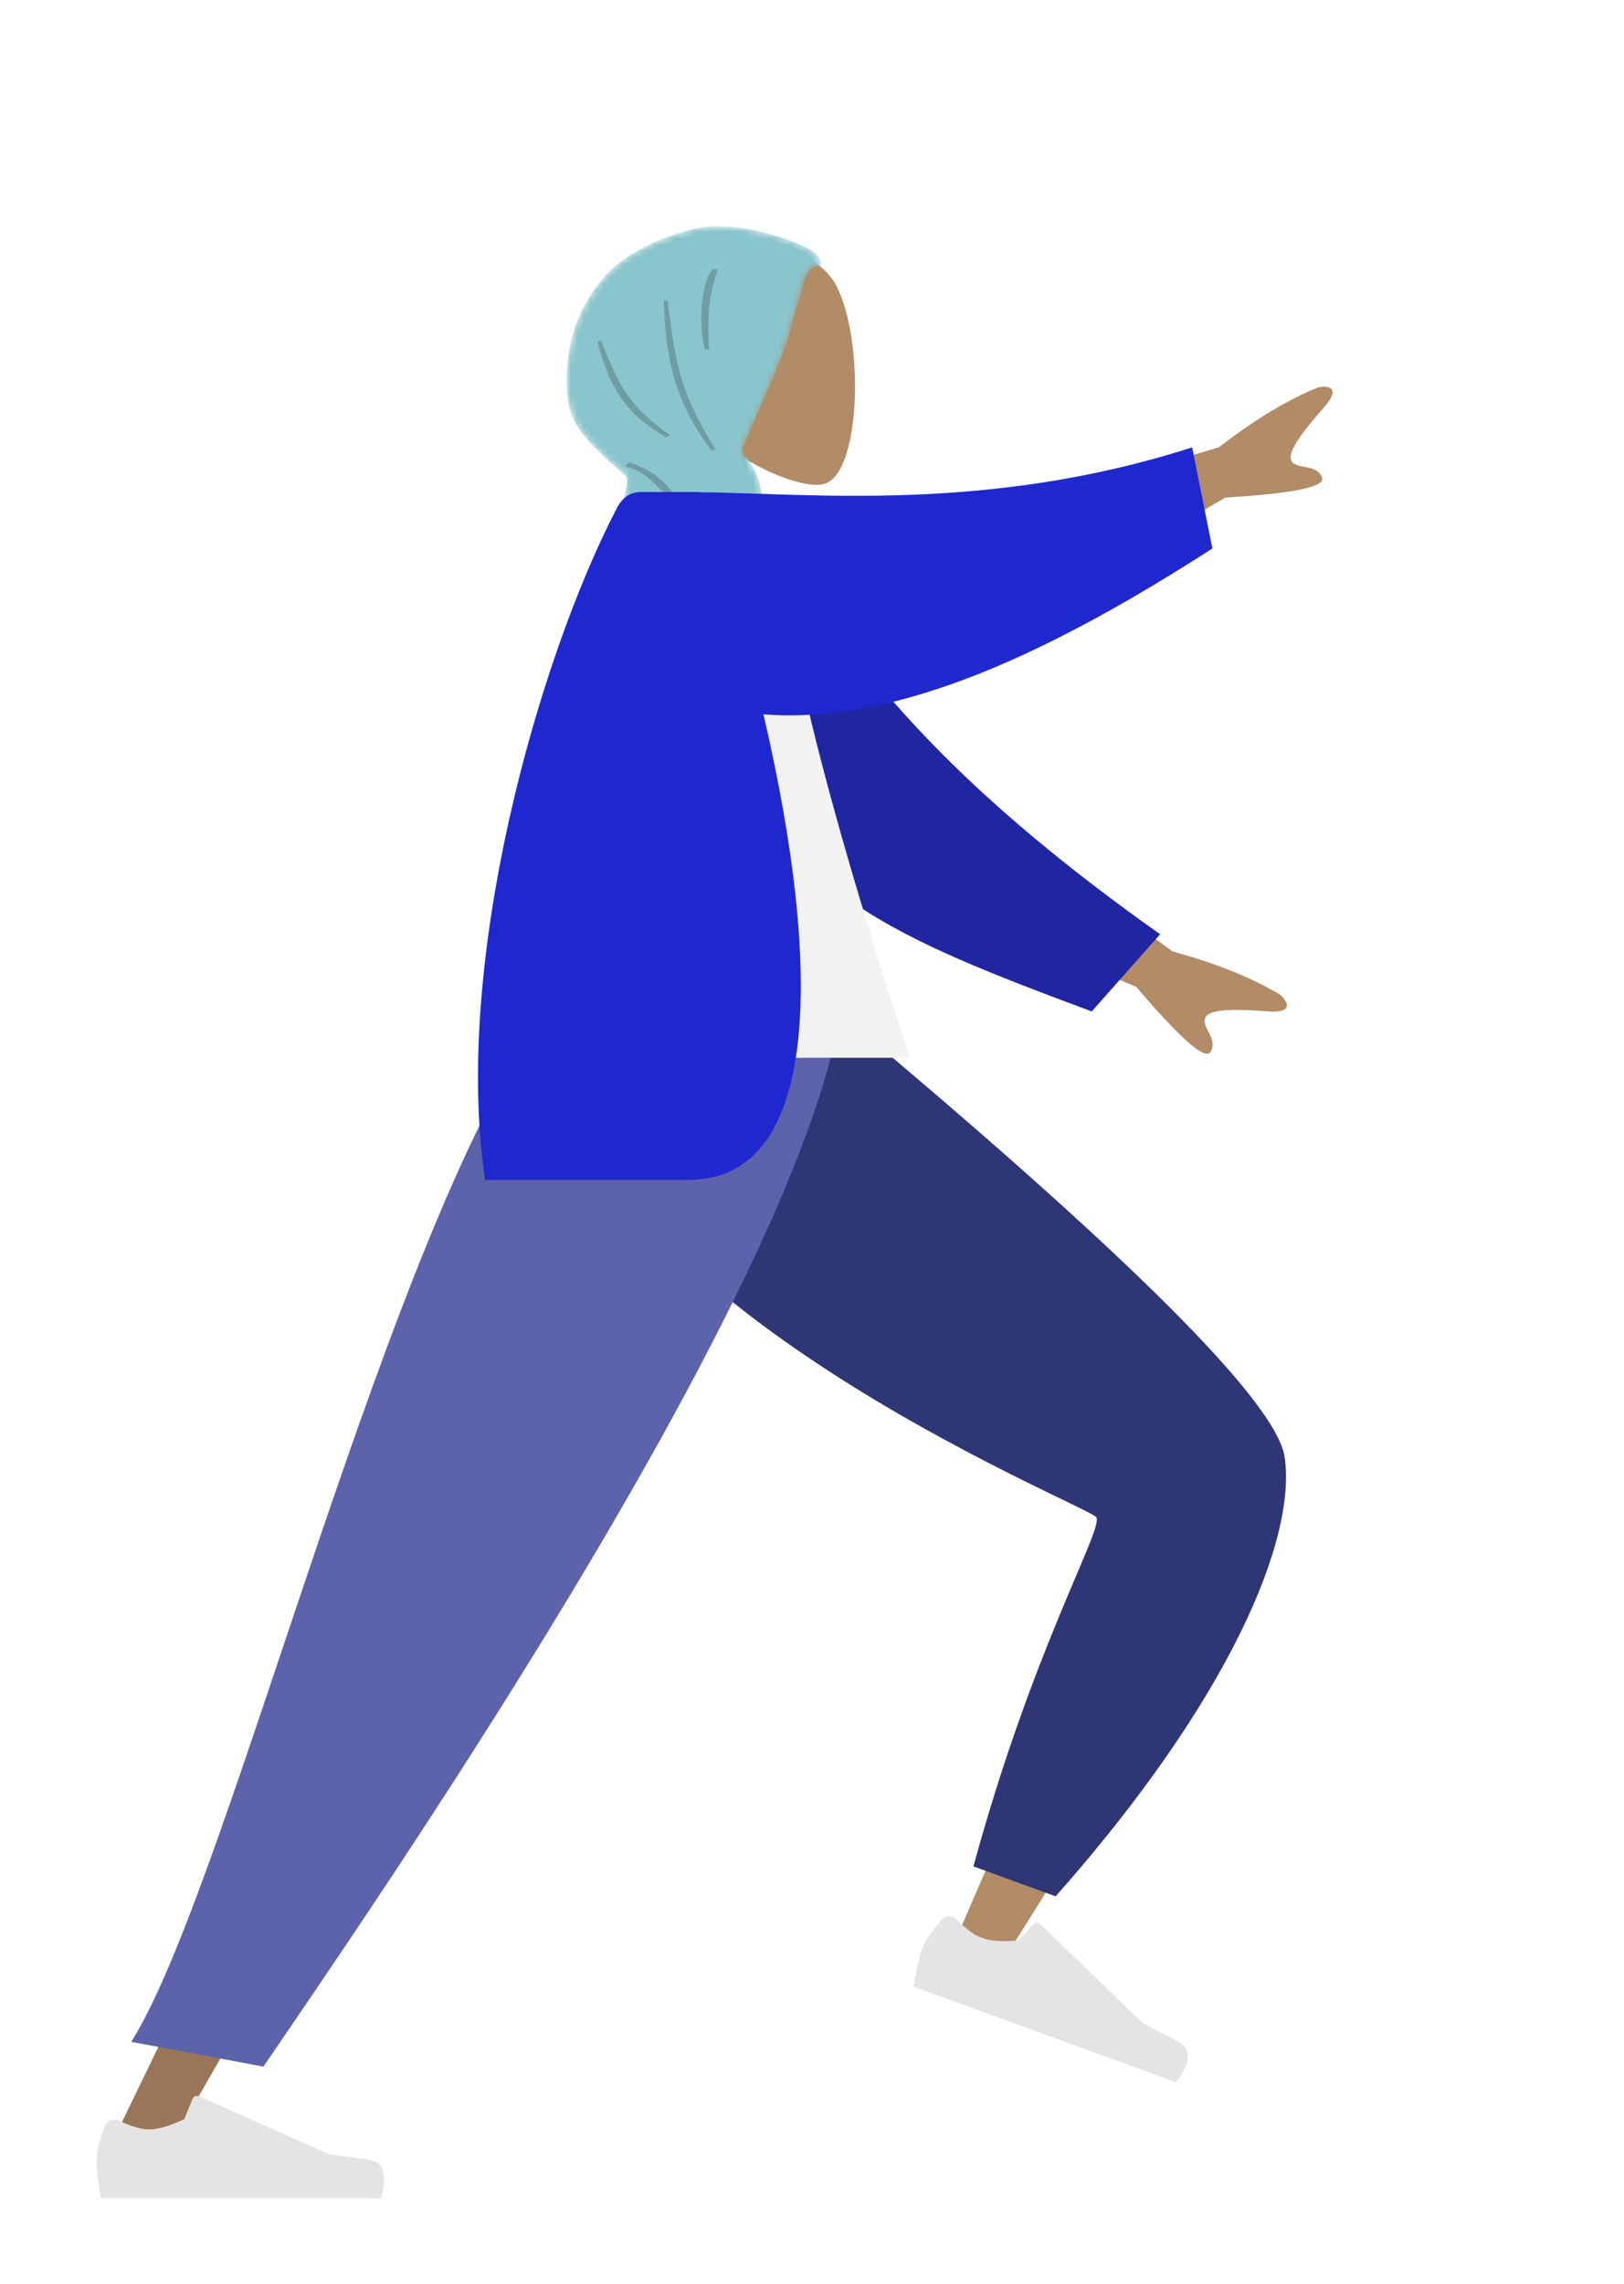 <svg width="249" height="350" viewBox="0 0 249 350" fill="none" xmlns="http://www.w3.org/2000/svg">
<path fill-rule="evenodd" clip-rule="evenodd" d="M105.438 62.927C101.934 58.814 99.562 53.773 99.959 48.125C101.101 31.851 123.754 35.431 128.161 43.645C132.568 51.858 132.044 72.693 126.349 74.161C124.078 74.746 119.239 73.312 114.315 70.344L117.406 92.211H99.155L105.438 62.927Z" fill="#B28B67"/>
<mask id="mask0" mask-type="alpha" maskUnits="userSpaceOnUse" x="86" y="34" width="44" height="81">
<path d="M125.744 40.838C126.151 40.974 125.744 39.225 124.772 38.586C121.791 36.624 112.915 33.721 106.846 34.981C102.78 35.825 97.71 37.943 94.462 40.644C91.535 43.078 88.871 47.37 87.835 51.141C86.746 55.1 86.335 60.609 87.835 64.064C89.621 68.178 95.946 72.611 96.113 73.2C96.304 73.872 95.557 76.497 95.01 79.263C94.462 82.029 94.712 89.072 95.01 90.221C95.486 92.056 98.041 92.959 99.155 93.092C105.315 93.826 109.78 101.473 111.639 103.429C119.91 111.734 125.683 115.346 128.958 114.264C129.819 113.98 128.528 103.66 127.666 99.237C126.804 94.815 118.353 86.922 117.811 84.321C117.492 82.788 117.439 80.121 117.406 80C116.609 74.504 116.746 74.058 115.583 71.819C114.421 69.579 113.519 69.448 113.799 68.796C115.164 65.608 119.555 55.857 120.551 52.668C121.739 48.868 121.178 50.116 122.402 46.328C122.944 44.651 123.634 40.129 125.744 40.838Z" fill="white"/>
</mask>
<g mask="url(#mask0)">
<path d="M125.744 40.838C126.151 40.974 125.744 39.225 124.772 38.586C121.791 36.624 112.915 33.721 106.846 34.981C102.78 35.825 97.71 37.943 94.462 40.644C91.535 43.078 88.871 47.37 87.835 51.141C86.746 55.1 86.335 60.609 87.835 64.064C89.621 68.178 95.946 72.611 96.113 73.2C96.304 73.872 95.557 76.497 95.01 79.263C94.462 82.029 94.712 89.072 95.01 90.221C95.486 92.056 98.041 92.959 99.155 93.092C105.315 93.826 109.78 101.473 111.639 103.429C119.91 111.734 125.683 115.346 128.958 114.264C129.819 113.98 128.528 103.66 127.666 99.237C126.804 94.815 118.353 86.922 117.811 84.321C117.492 82.788 117.439 80.121 117.406 80C116.609 74.504 116.746 74.058 115.583 71.819C114.421 69.579 113.519 69.448 113.799 68.796C115.164 65.608 119.555 55.857 120.551 52.668C121.739 48.868 121.178 50.116 122.402 46.328C122.944 44.651 123.634 40.129 125.744 40.838Z" fill="#89C5CC"/>
<path fill-rule="evenodd" clip-rule="evenodd" d="M110.042 41.261C108.708 45.494 108.421 47.753 108.708 53.537H108.053C106.831 48.079 107.919 42.941 109.219 41.261H110.042ZM92.145 52.185C94.631 58.217 95.765 61.779 102.707 66.66L102.17 67.035C95.279 63.13 93.272 58.471 91.623 52.436L92.145 52.185ZM102.359 46.046C103.488 54.608 103.818 59.498 109.7 68.864L109.074 69.055C103.021 60.901 102.061 54.245 101.775 46.093L102.359 46.046ZM95.862 71.479L96.397 70.828C103.703 73.116 102.889 77.841 112.091 82.625L111.322 83.091C103.265 79.766 101.381 72.634 95.862 71.479Z" fill="black" fill-opacity="0.2"/>
</g>
<path fill-rule="evenodd" clip-rule="evenodd" d="M84.493 155.14C85.864 173.854 174.197 228.951 174.712 230.497C174.941 231.184 165.777 252.903 147.218 295.654L154.939 298.654C183.405 253.378 196.907 228.328 195.445 223.504C193.352 216.597 170.507 193.875 126.909 155.339L84.493 155.14Z" fill="#B28B67"/>
<path fill-rule="evenodd" clip-rule="evenodd" d="M149.25 285.999L161.856 290.588C188.44 260.594 198.86 235.847 196.96 223.237C195.693 214.831 172.926 192.147 128.66 155.186L83.589 155.186C85.127 198.525 167 230.662 168.095 232.509C169.19 234.356 158.413 252.444 149.25 285.999Z" fill="#2F3676"/>
<path fill-rule="evenodd" clip-rule="evenodd" d="M144.377 294.179C142.8 296.023 141.82 297.474 141.434 298.533C140.965 299.822 140.495 301.781 140.025 304.409C141.52 304.953 154.954 309.843 180.329 319.078C182.636 315.997 182.712 313.908 180.556 312.81C178.4 311.713 176.616 310.781 175.204 310.016L159.511 294.846C159.209 294.554 158.728 294.563 158.436 294.865C158.431 294.87 158.426 294.875 158.421 294.88L156.154 297.363C153.71 297.577 151.835 297.447 150.529 296.971C149.468 296.585 148.159 295.623 146.601 294.086L146.601 294.086C146.003 293.495 145.04 293.502 144.45 294.1C144.425 294.125 144.4 294.152 144.377 294.179Z" fill="#E4E4E4"/>
<path fill-rule="evenodd" clip-rule="evenodd" d="M94.649 155.14L55.3 249.608L16.625 329.472H25.749L125.58 155.14H94.649Z" fill="#997659"/>
<path fill-rule="evenodd" clip-rule="evenodd" d="M16.079 325.785C15.228 328.056 14.803 329.756 14.803 330.883C14.803 332.254 15.031 334.255 15.488 336.886C17.079 336.886 31.376 336.886 58.379 336.886C59.493 333.202 58.85 331.212 56.448 330.919C54.047 330.625 52.052 330.359 50.464 330.123L30.529 321.236C30.145 321.065 29.695 321.237 29.524 321.62C29.522 321.627 29.519 321.634 29.516 321.64L28.235 324.749C26.012 325.786 24.205 326.304 22.815 326.304C21.686 326.304 20.127 325.848 18.137 324.936L18.137 324.936C17.373 324.586 16.471 324.922 16.121 325.685C16.105 325.718 16.092 325.751 16.079 325.785Z" fill="#E4E4E4"/>
<path fill-rule="evenodd" clip-rule="evenodd" d="M20.117 312.881L40.392 316.684C56.069 293.636 121.676 199.133 128.869 155.14H83.733C59.711 186.943 35.06 289.452 20.117 312.881Z" fill="#5C63AB"/>
<path fill-rule="evenodd" clip-rule="evenodd" d="M158.098 77.179L186.922 68.526C192.299 64.341 197.371 61.28 202.137 59.345C203.523 59.084 205.819 59.236 202.951 62.489C200.083 65.742 197.212 69.293 198.031 70.657C198.85 72.022 201.833 70.993 202.697 73.154C203.273 74.595 198.33 75.627 187.868 76.249L165.457 89.439L158.098 77.179ZM155.551 127.998L179.808 145.81C186.387 147.585 191.883 149.794 196.297 152.436C197.34 153.386 198.6 155.31 194.276 154.978C189.952 154.645 185.388 154.49 184.792 155.965C184.195 157.44 186.812 159.204 185.606 161.194C184.802 162.52 181.003 159.194 174.209 151.214L150.189 141.253L155.551 127.998Z" fill="#B28B67"/>
<path fill-rule="evenodd" clip-rule="evenodd" d="M117.874 80.028C131.083 104.658 150.185 123.539 177.877 143.167L167.391 154.989C136.472 143.499 120.154 136.566 112.14 113.296C110.129 107.455 108.723 88.837 107.517 79.041L117.874 80.028Z" fill="#2026A2"/>
<path fill-rule="evenodd" clip-rule="evenodd" d="M80.946 162.09H139.5C126.237 121.638 119.461 93.875 119.174 78.799C119.159 78.031 117.74 76.677 117.112 76.854C112.519 78.151 107.605 77.666 102.369 75.399C88.488 97.724 83.687 125.212 80.946 162.09Z" fill="#F2F2F2"/>
<path fill-rule="evenodd" clip-rule="evenodd" d="M107.366 75.435C124.15 75.573 151.382 78.638 182.787 68.555L185.888 84.048C162.152 99.314 138.117 111.139 117.057 109.46C126.202 148.688 125.78 180.801 105.59 180.801C95.948 180.801 85.541 180.801 74.369 180.801C69.41 147.477 82.443 101.272 94.525 77.967C94.986 77.077 95.968 75.399 98.282 75.399C100.298 75.399 103.322 75.399 107.354 75.399C107.358 75.411 107.362 75.423 107.366 75.435Z" fill="#1F28CF"/>
</svg>

